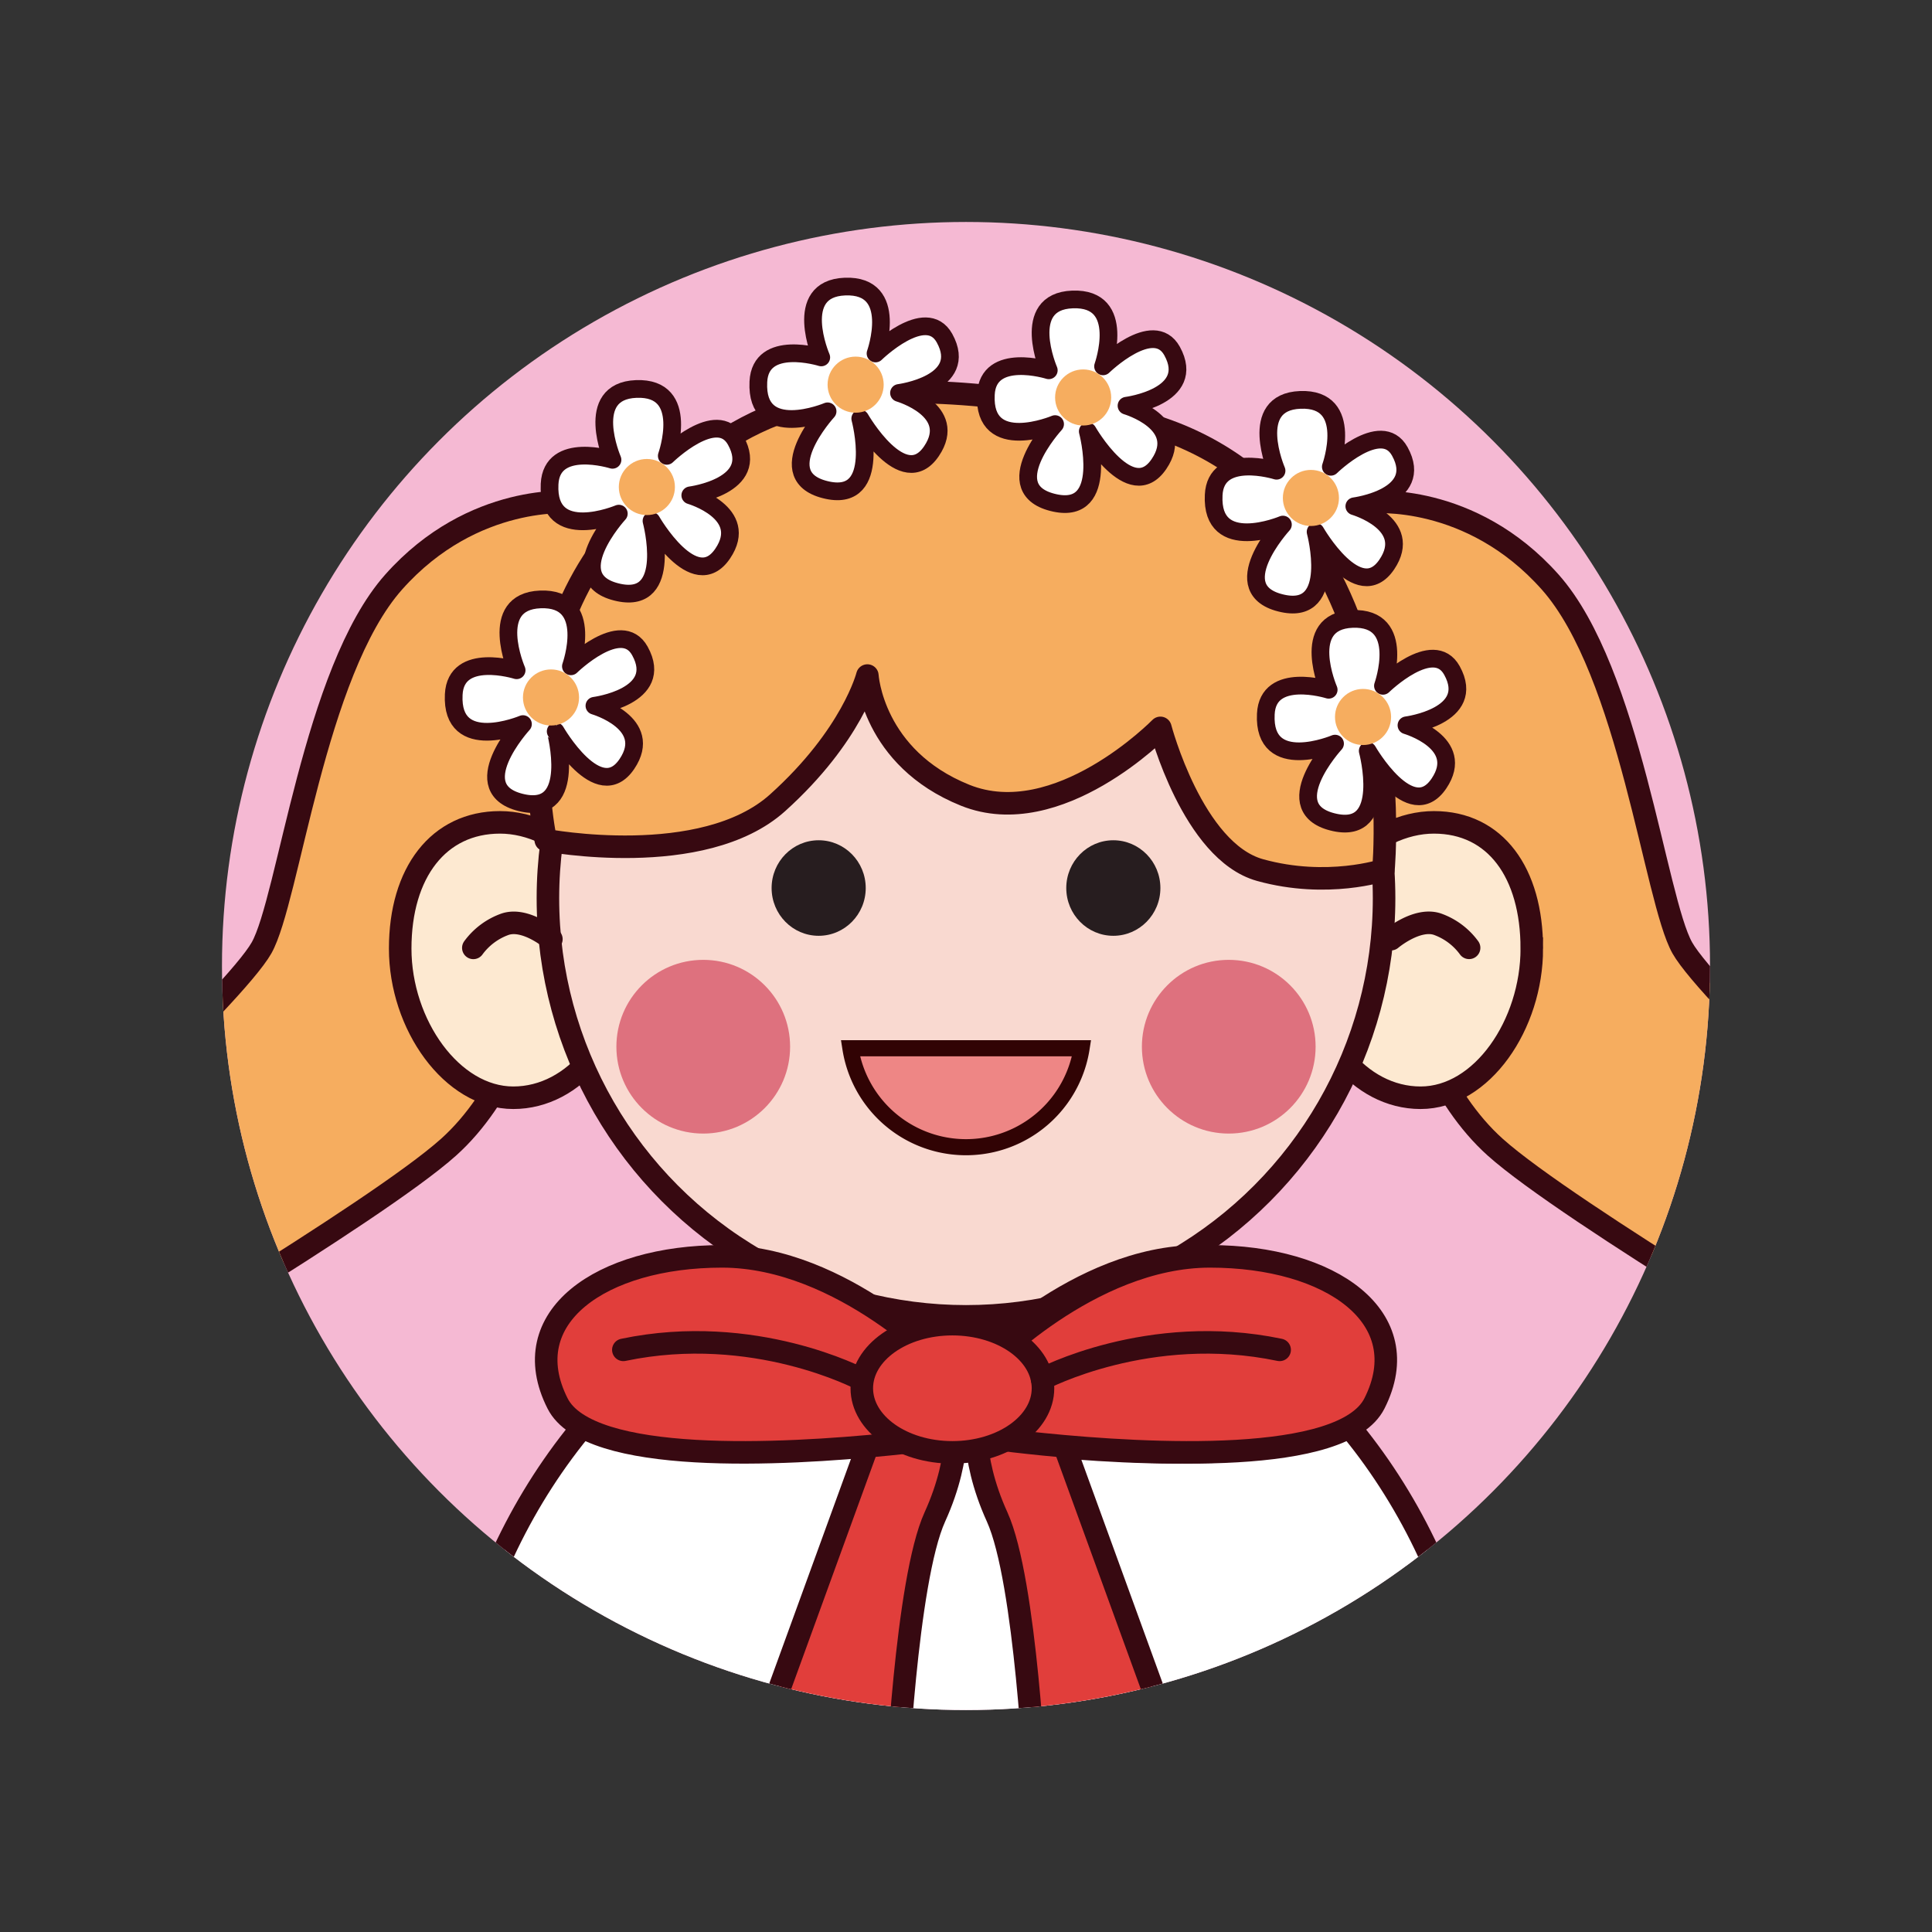 <svg viewBox="0 0 1200 1200" xmlns="http://www.w3.org/2000/svg" id="图层_1"><rect x="0" y="0" width="1200" height="1200" fill="#333333" stroke="none"/><defs><clipPath id="clip-path"><circle r="462.13" cy="-640.26" cx="600" class="cls-1"/></clipPath><clipPath id="clip-path-2"><circle r="462.13" cy="600" cx="600" class="cls-1"/></clipPath><style>.cls-1{fill:none}.cls-13,.cls-14,.cls-7{stroke:#370911}.cls-13,.cls-7{stroke-width:14px}.cls-14{fill:#fff}.cls-13,.cls-14,.cls-7{stroke-linecap:round;stroke-linejoin:round}.cls-15,.cls-7{fill:#f6ad5f}.cls-10{fill:#271d1f}.cls-11{fill:#de717e}.cls-13{fill:#e13e3b}.cls-14{stroke-width:11px}</style></defs><circle r="462.13" cy="600" cx="600" style="fill:#f5b9d3"/><g style="clip-path:url(#clip-path)"><path d="M839.16-261.07c43 43.88 141.7 268.2 141.7 268.2L597.61 95.39v-243.87l136.63-180.73s61.03 23.39 104.92 68.14zm-487.46 0C308.66-217.19 210 7.13 210 7.13l383.24 88.26v-243.87L456.62-329.21s-61.04 23.39-104.92 68.14z" style="stroke-width:14px;stroke-miterlimit:10;stroke:#370911;fill:#404057"/></g><g style="clip-path:url(#clip-path-2)"><ellipse ry="357.54" rx="323.15" cy="1127.92" cx="600" style="stroke-linecap:round;stroke-linejoin:round;fill:#fff;stroke-width:14px;stroke:#370911"/><path d="M852 311.93s61.3-6.16 110.85 49.59 65.17 197.35 82.06 227.22S1192 739.32 1192 739.32l-34.1 122.33S973.73 752.91 928.74 712.57c-68.55-61.48-73.33-201.79-73.33-201.79l-69.31-95-22.9-79.05zm-496.64 0s-61.3-6.16-110.85 49.59-65.17 197.35-82.06 227.22-147.1 150.58-147.1 150.58l34.07 122.33s184.17-108.74 229.16-149.08c68.55-61.48 73.33-201.79 73.33-201.79l69.31-95 22.89-79.05z" class="cls-7"/><path d="M951.43 589.19c0 47.24-30.93 92.64-69.08 92.64s-69.08-38.29-69.08-85.52 39.23-85.53 77.38-85.53 60.78 31.22 60.78 78.41zm-563.52 7.12c0 47.23-30.92 85.52-69.08 85.52s-70.26-45.4-70.26-92.64 23.81-78.41 62-78.41 77.34 38.29 77.34 85.53z" style="fill:#fde9d1;stroke-width:14px;stroke-miterlimit:10;stroke:#370911"/><circle r="259.68" cy="557.93" cx="600" style="fill:#f9d9d0;stroke-width:14px;stroke-miterlimit:10;stroke:#370911"/><ellipse ry="29.67" rx="29.23" cy="551.57" cx="691.51" class="cls-10"/><ellipse ry="29.67" rx="29.23" cy="551.57" cx="508.49" class="cls-10"/><circle r="53.95" cy="650.13" cx="436.8" class="cls-11"/><circle r="53.95" cy="650.13" cx="763.2" class="cls-11"/><path d="M528.2 651.09a72.67 72.67 0 0 0 143.6 0z" style="fill:#ee8685;stroke:#310304;stroke-width:10px;stroke-miterlimit:10"/><path d="M339 521.83s97.55 18.58 144-23.23 55.74-79 55.74-79 3 51.1 60.71 74.33 121.29-41.83 121.29-41.83 20.08 76.69 61.88 88.31 76.65 0 76.65 0 23.08-242.17-162.58-281c-189.18-39.61-233.27 3-281 38.8C306.29 380.1 339 521.83 339 521.83z" class="cls-7"/><path d="M604.35 849.26s65-68.91 140.13-68.91 129.16 37.94 102.13 91.36c-19.44 38.43-139.91 32-206 25.34-25.79-2.59-43.3-5.21-43.3-5.21z" class="cls-13"/><path d="M320.89 416.31s-18.45-42.71 14.71-44c34.23-1.33 19 41.55 19 41.55s31.26-30.48 42.85-9.55c15.73 28.38-28.24 34.06-28.24 34.06s37.26 10.84 20.17 36.16c-17.63 26.11-44.23-20.26-44.23-20.26S359 506 324.82 498.74c-37.65-8 0-49 0-49s-44.83 18.84-43-18.33c1.27-26.94 39.07-15.1 39.07-15.1z" class="cls-14"/><circle r="17.42" cy="433.21" cx="342.24" class="cls-15"/><path d="M380.44 285.6s-18.45-42.71 14.71-44c34.23-1.34 19 41.54 19 41.54s31.25-30.47 42.84-9.54c15.74 28.38-28.24 34.06-28.24 34.06s37.25 10.84 20.14 36.16c-17.63 26.11-44.23-20.27-44.23-20.27s13.84 51.72-20.3 44.48c-37.65-8 0-49 0-49s-44.83 18.83-43-18.33c1.27-26.94 39.08-15.1 39.08-15.1z" class="cls-14"/><circle r="17.42" cy="302.5" cx="401.78" class="cls-15"/><path d="M510.1 222s-18.45-42.7 14.71-44c34.23-1.33 19 41.55 19 41.55S575 189.09 586.63 210c15.73 28.39-28.24 34.07-28.24 34.07s37.26 10.84 20.17 36.16C560.93 306.35 534.32 260 534.32 260s13.85 51.72-20.29 44.48c-37.65-8 0-49 0-49s-44.83 18.84-43-18.32C472.3 210.18 510.1 222 510.1 222z" class="cls-14"/><circle r="17.42" cy="238.92" cx="531.45" class="cls-15"/><path d="M651.42 230s-18.42-42.74 14.71-44c34.23-1.33 19 41.55 19 41.55s31.26-30.47 42.85-9.55c15.69 28.36-28.28 34-28.28 34s37.3 10.88 20.17 36.2c-17.63 26.11-44.23-20.27-44.23-20.27s13.84 51.72-20.3 44.48c-37.65-8 0-49 0-49s-44.83 18.84-43-18.32c1.27-26.95 39.08-15.09 39.08-15.09z" class="cls-14"/><circle r="17.42" cy="246.88" cx="672.76" class="cls-15"/><path d="M792.89 292.38s-18.45-42.71 14.71-44c34.23-1.33 19 41.55 19 41.55s31.25-30.47 42.84-9.55c15.74 28.39-28.24 34.07-28.24 34.07s37.27 10.84 20.17 36.15c-17.63 26.12-44.23-20.26-44.23-20.26s13.84 51.72-20.3 44.48c-37.65-8 0-49 0-49s-44.83 18.84-43-18.32c1.24-26.95 39.05-15.12 39.05-15.12z" class="cls-14"/><circle r="17.42" cy="309.29" cx="814.23" class="cls-15"/><path d="M825.27 428.43s-18.46-42.71 14.7-44c34.23-1.33 19 41.55 19 41.55s31.26-30.47 42.85-9.55c15.73 28.39-28.24 34.07-28.24 34.07s37.26 10.83 20.17 36.15c-17.63 26.11-44.23-20.26-44.23-20.26s13.84 51.72-20.3 44.48c-37.65-8 0-49 0-49s-44.83 18.84-43-18.32c1.24-26.96 39.05-15.12 39.05-15.12z" class="cls-14"/><circle r="17.42" cy="445.33" cx="846.61" class="cls-15"/><path d="M864 583.32s16-13.55 28.74-9.32a41.66 41.66 0 0 1 19.74 14.71m-570.01-5.39s-15.94-13.55-28.71-9.29A41.72 41.72 0 0 0 294 588.74" style="stroke-linecap:round;stroke-linejoin:round;stroke-width:14px;stroke:#370911;fill:none"/><path d="M727.81 1081.52c5.94 48.77-84.64 30.19-84.64 30.19s-5.88-130.06-23.84-169.55-12.26-66.6-12.26-66.6l40.75-13.91z" class="cls-13"/><path d="M611.43 849.26s65-68.91 140.13-68.91 129.15 37.94 102.12 91.36c-19.44 38.43-139.91 32-206 25.34-25.79-2.59-43.3-5.21-43.3-5.21zm-139.24 232.26c-5.94 48.77 84.64 30.19 84.64 30.19s5.88-130.06 23.84-169.55 12.26-66.6 12.26-66.6l-40.75-13.91z" class="cls-13"/><path d="M588.57 849.26s-65-68.91-140.13-68.91-129.15 37.94-102.12 91.36c19.44 38.43 139.91 32 206 25.34 25.79-2.59 43.3-5.21 43.3-5.21z" class="cls-13"/><ellipse ry="39.82" rx="56.27" cy="862.27" cx="591.55" class="cls-13"/></g><path d="M647.25 856.62s66.27-35.23 147.56-18.2m-260.09 18.2s-66.26-35.23-147.55-18.2" class="cls-13"/></svg>